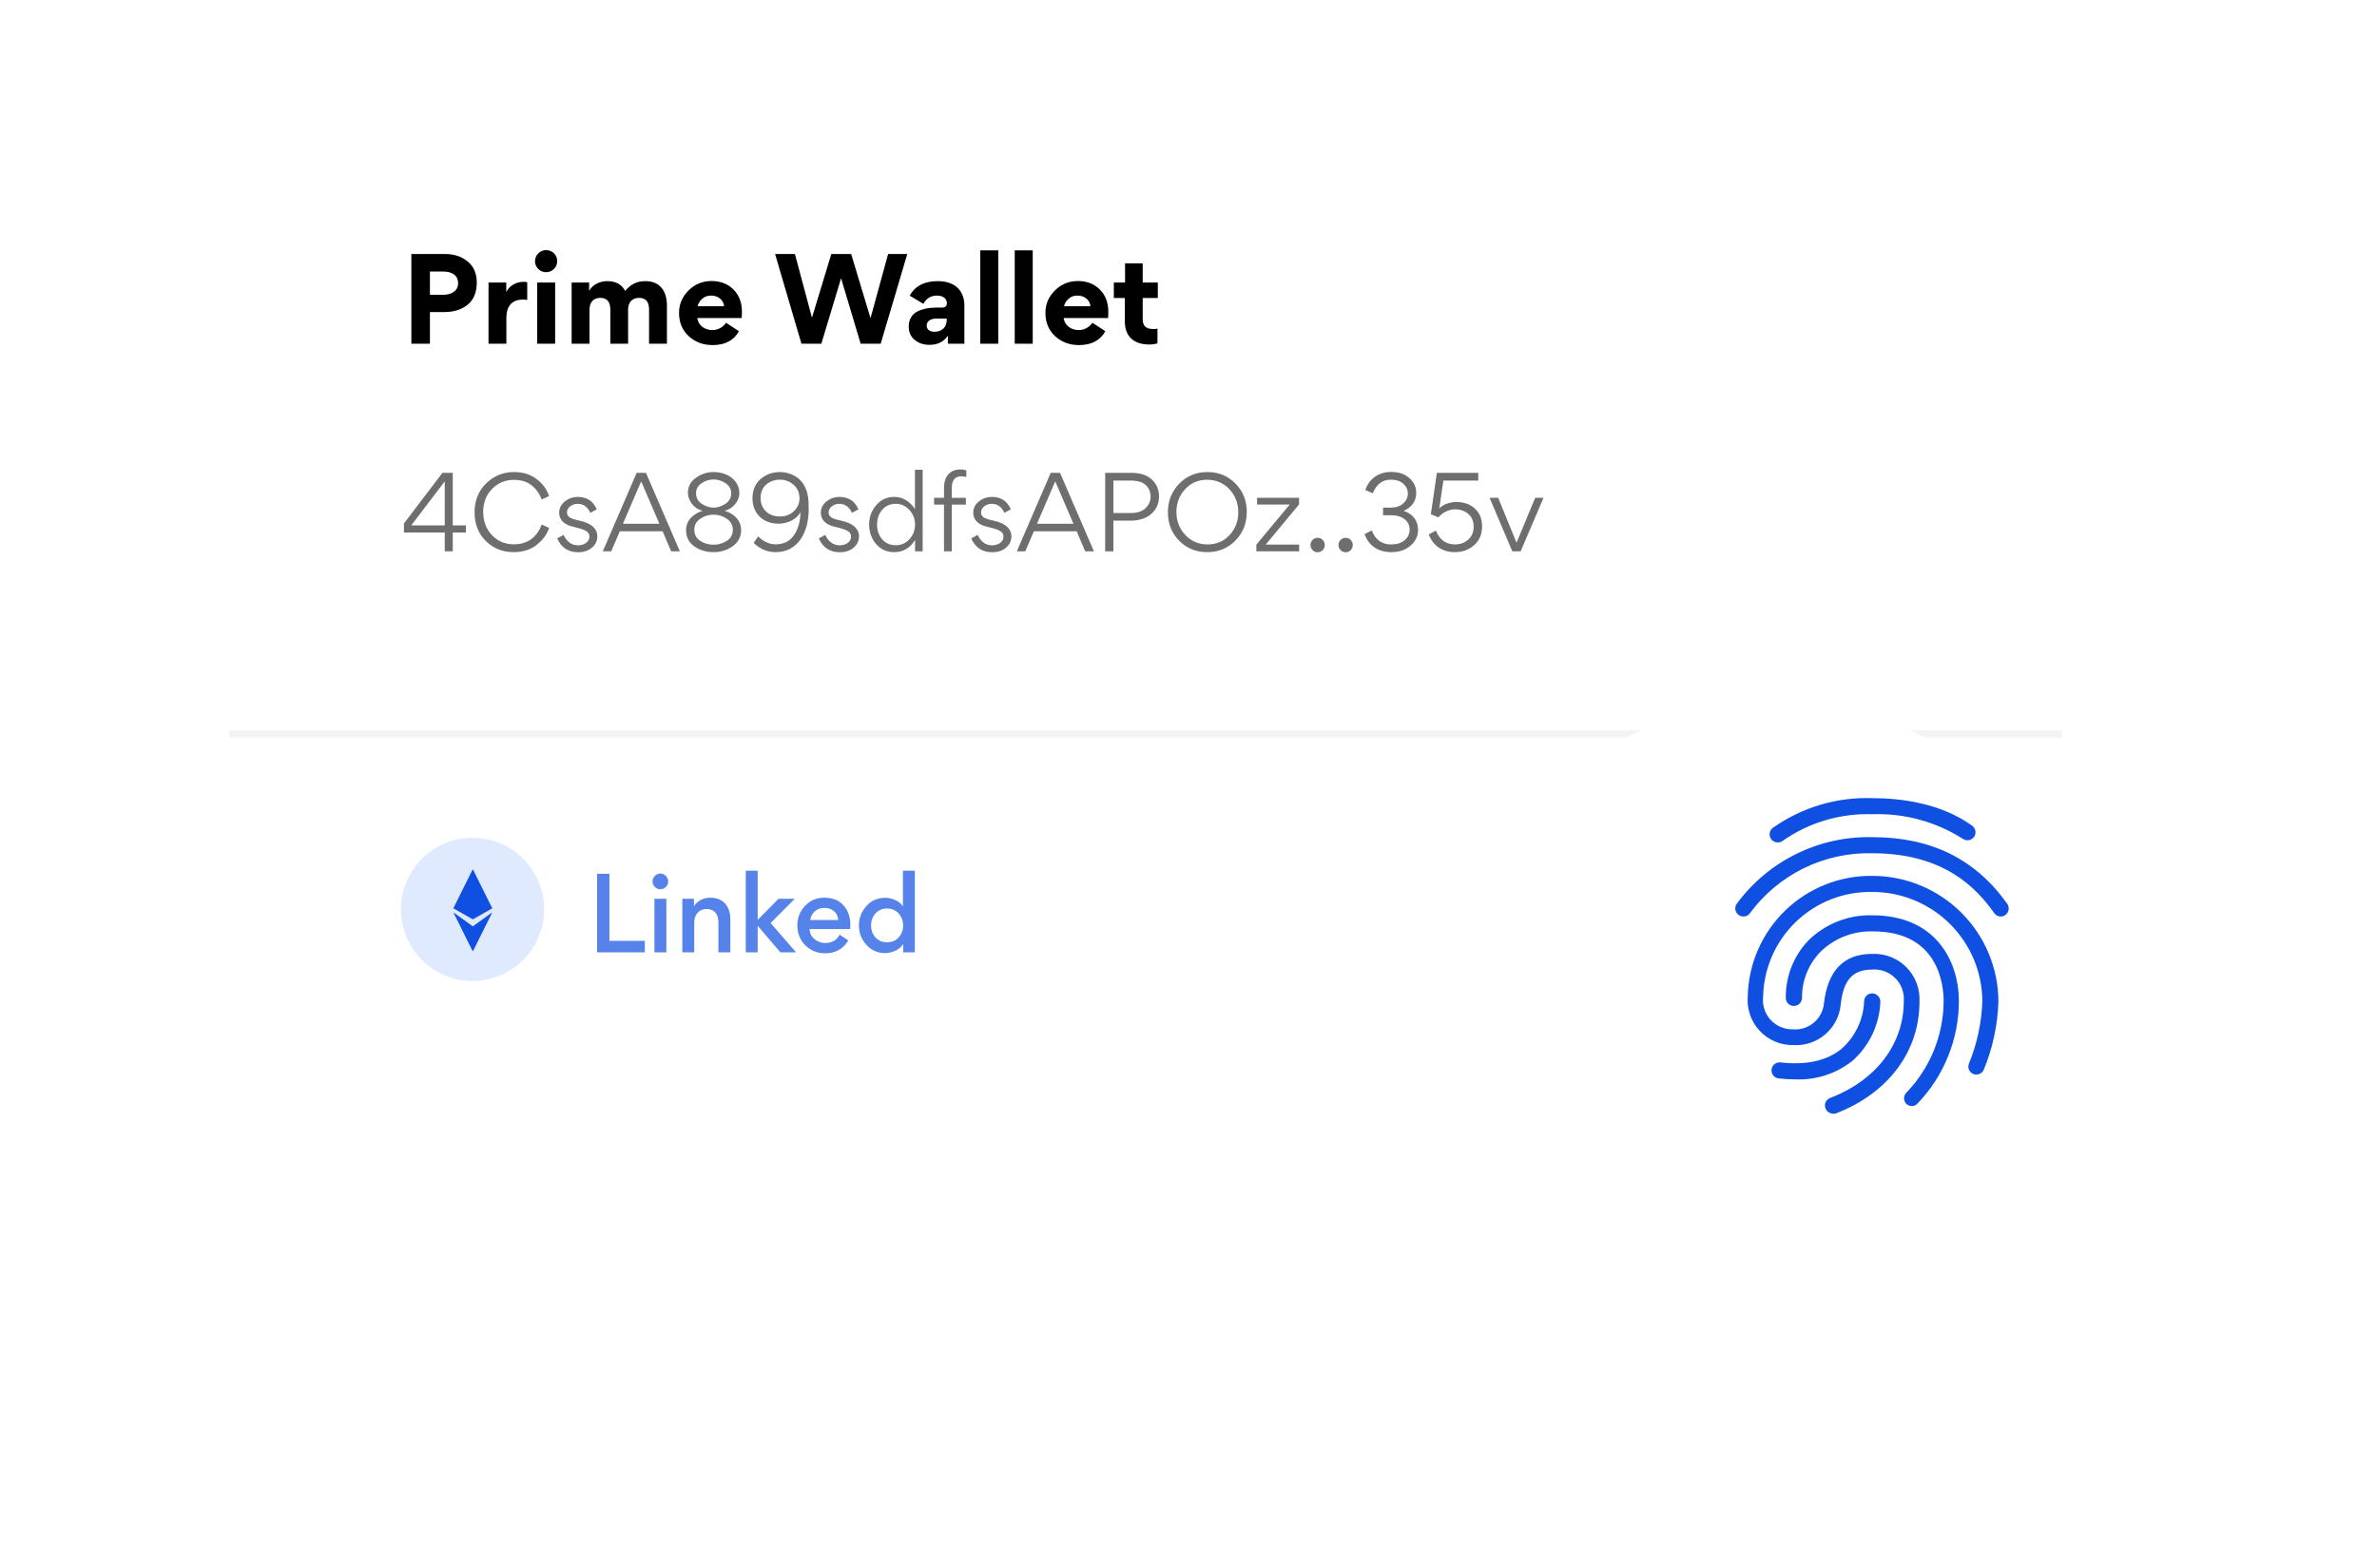 <svg width="332" height="219" viewBox="0 0 332 219" fill="none" xmlns="http://www.w3.org/2000/svg">
<g filter="url(#filter0_dddd_1431_865)">
<rect x="32" y="8" width="256" height="145" rx="25" fill="white"/>
</g>
<path d="M66.592 39.488C66.592 38.208 66.176 37.216 65.328 36.528C64.496 35.824 63.424 35.472 62.112 35.472H57.456V48H60.048V43.584H62.016C63.392 43.584 64.496 43.232 65.328 42.544C66.176 41.84 66.592 40.816 66.592 39.488ZM63.984 39.552C63.984 40.64 63.056 41.168 61.904 41.168H60.048V37.92H61.888C63.088 37.92 63.984 38.416 63.984 39.552ZM73.638 39.424C73.51 39.376 73.35 39.36 73.142 39.36C72.006 39.36 71.094 39.984 70.726 40.768H70.71V39.456H68.23V48H70.726V44.384C70.726 42.848 71.43 41.84 73.046 41.84C73.254 41.84 73.446 41.856 73.638 41.888V39.424ZM76.259 34.928C75.427 34.928 74.723 35.632 74.723 36.48C74.723 37.328 75.427 38.016 76.259 38.016C77.139 38.016 77.827 37.328 77.827 36.48C77.827 35.6 77.139 34.928 76.259 34.928ZM77.539 48V39.456H75.027V48H77.539ZM89.263 41.6C90.192 41.6 90.656 42.144 90.656 43.232V48H93.151V42.672C93.151 40.608 92.144 39.264 90.144 39.264C88.944 39.264 88.144 39.68 87.311 40.624C86.832 39.712 85.999 39.264 84.816 39.264C83.791 39.264 82.784 39.744 82.32 40.576H82.287V39.456H79.84V48H82.335V43.264C82.335 42.256 82.847 41.6 83.856 41.6C84.784 41.6 85.248 42.16 85.248 43.264V48H87.728V43.232C87.728 42.224 88.287 41.6 89.263 41.6ZM103.595 44.416C103.611 44.224 103.627 43.92 103.627 43.52C103.627 42.256 103.227 41.216 102.443 40.432C101.659 39.648 100.635 39.248 99.371 39.248C98.139 39.248 97.067 39.68 96.171 40.56C95.291 41.44 94.843 42.48 94.843 43.712C94.843 45.024 95.291 46.096 96.187 46.944C97.099 47.776 98.203 48.192 99.531 48.192C101.275 48.192 102.491 47.552 103.211 46.256L101.403 45.072C101.019 45.696 100.251 46.096 99.499 46.096C98.427 46.096 97.531 45.456 97.387 44.416H103.595ZM97.451 42.768C97.499 42.432 97.691 42.096 98.027 41.776C98.363 41.44 98.795 41.28 99.307 41.28C100.443 41.28 101.067 42.016 101.131 42.768H97.451ZM114.721 48L117.457 38.912H117.489L120.209 48H123.009L126.721 35.472H124.049L121.585 44.432L118.881 35.472H116.113L113.409 44.368L111.025 35.472H108.257L111.937 48H114.721ZM129.802 48.16C130.938 48.16 131.786 47.744 132.362 46.928L132.394 46.944V48H134.698V42.704C134.698 40.464 133.242 39.264 130.986 39.264C129.114 39.264 127.802 39.936 127.066 41.296L128.97 42.432C129.402 41.664 130.026 41.28 130.874 41.28C131.77 41.28 132.25 41.744 132.25 42.336C132.25 42.752 132.026 42.96 131.578 42.96H130.73C129.77 42.96 128.97 43.104 128.186 43.472C127.418 43.84 126.922 44.576 126.922 45.584V45.616C126.922 46.384 127.194 47.008 127.754 47.472C128.314 47.936 129.002 48.16 129.802 48.16ZM130.522 46.336C129.882 46.336 129.434 46.048 129.434 45.472C129.434 44.832 130.01 44.496 130.73 44.496H132.234V44.688C132.234 45.632 131.594 46.336 130.522 46.336ZM139.43 34.96H136.918V48H139.43V34.96ZM144.242 34.96H141.73V48H144.242V34.96ZM154.767 44.416C154.783 44.224 154.799 43.92 154.799 43.52C154.799 42.256 154.399 41.216 153.615 40.432C152.831 39.648 151.807 39.248 150.543 39.248C149.311 39.248 148.239 39.68 147.343 40.56C146.463 41.44 146.015 42.48 146.015 43.712C146.015 45.024 146.463 46.096 147.359 46.944C148.271 47.776 149.375 48.192 150.703 48.192C152.447 48.192 153.663 47.552 154.383 46.256L152.575 45.072C152.191 45.696 151.423 46.096 150.671 46.096C149.599 46.096 148.703 45.456 148.559 44.416H154.767ZM148.623 42.768C148.671 42.432 148.863 42.096 149.199 41.776C149.535 41.44 149.967 41.28 150.479 41.28C151.615 41.28 152.239 42.016 152.303 42.768H148.623ZM161.666 45.888C161.49 45.936 161.298 45.952 161.09 45.952C160.114 45.952 159.602 45.568 159.602 44.592V41.616H161.714V39.456H159.602V36.784H157.138V39.456H155.57V41.616H157.106V44.896C157.106 46.896 158.274 48.112 160.498 48.112C160.914 48.112 161.298 48.064 161.666 47.952V45.888Z" fill="black"/>
<path opacity="0.57" d="M62.118 77H63.238V74.368H65.072V73.374H63.238V66.038H61.796L56.42 73.108V74.368H62.118V77ZM62.118 73.374H57.442L62.118 67.228V73.374ZM71.745 77.112C72.991 77.112 74.055 76.79 74.909 76.132C75.777 75.474 76.379 74.676 76.701 73.738L75.665 73.248C75.035 74.97 73.733 76.02 71.787 76.02C70.541 76.02 69.519 75.586 68.707 74.732C67.895 73.878 67.489 72.786 67.489 71.484C67.489 70.182 67.909 69.118 68.735 68.278C69.575 67.438 70.583 67.018 71.773 67.018C72.823 67.018 73.663 67.284 74.293 67.816C74.937 68.334 75.385 68.992 75.651 69.762L76.687 69.286C76.393 68.362 75.819 67.578 74.965 66.92C74.111 66.262 73.061 65.926 71.801 65.926C70.275 65.926 68.973 66.458 67.895 67.522C66.817 68.572 66.285 69.916 66.285 71.554C66.285 73.178 66.803 74.508 67.853 75.558C68.903 76.594 70.205 77.112 71.745 77.112ZM83.434 74.872C83.434 74.41 83.252 73.99 82.902 73.64C82.496 73.22 81.838 72.912 80.942 72.716C79.556 72.422 79.192 72.156 79.192 71.54C79.192 71.218 79.346 70.952 79.64 70.714C79.934 70.476 80.298 70.364 80.704 70.364C81.474 70.364 82.062 70.784 82.454 71.624L83.35 71.134C82.846 69.972 81.964 69.398 80.704 69.398C80.032 69.398 79.43 69.608 78.898 70.028C78.366 70.448 78.1 70.98 78.1 71.624C78.1 72.058 78.24 72.422 78.506 72.744C78.912 73.206 79.43 73.444 80.452 73.668C81.81 73.99 82.328 74.312 82.328 74.942C82.328 75.684 81.586 76.16 80.732 76.16C79.85 76.16 79.178 75.67 78.716 74.704L77.82 75.194C78.394 76.482 79.374 77.126 80.746 77.126C81.516 77.126 82.16 76.916 82.664 76.496C83.182 76.062 83.434 75.53 83.434 74.872ZM86.572 74.2H92.55L93.74 77H94.958L90.226 66.038H88.924L84.192 77H85.368L86.572 74.2ZM87.006 73.15L89.554 67.228L92.102 73.15H87.006ZM95.818 74.004C95.818 74.984 96.196 75.754 96.966 76.3C97.736 76.846 98.646 77.112 99.668 77.112C100.69 77.112 101.586 76.832 102.356 76.272C103.126 75.712 103.518 74.956 103.518 74.004C103.518 72.814 102.692 71.778 101.222 71.344C101.852 71.162 102.356 70.826 102.72 70.364C103.084 69.888 103.266 69.384 103.266 68.838C103.266 67.606 102.398 66.64 101.334 66.234C100.802 66.024 100.242 65.926 99.668 65.926C98.772 65.926 97.946 66.192 97.204 66.724C96.462 67.242 96.084 67.956 96.084 68.838C96.084 69.356 96.266 69.846 96.616 70.336C96.98 70.826 97.484 71.162 98.114 71.344C96.658 71.806 95.818 72.828 95.818 74.004ZM99.668 66.962C100.27 66.962 100.83 67.144 101.348 67.494C101.866 67.844 102.132 68.306 102.132 68.894C102.132 69.51 101.866 70 101.32 70.364C100.774 70.714 100.228 70.896 99.668 70.896C99.108 70.896 98.562 70.714 98.016 70.364C97.484 70 97.218 69.51 97.218 68.88C97.218 68.292 97.484 67.83 98.002 67.48C98.52 67.13 99.08 66.962 99.668 66.962ZM99.668 76.076C98.982 76.076 98.352 75.894 97.806 75.544C97.26 75.18 96.98 74.662 96.98 73.976C96.98 73.318 97.26 72.814 97.82 72.436C98.394 72.058 99.01 71.876 99.668 71.876C100.34 71.876 100.956 72.072 101.516 72.45C102.076 72.828 102.356 73.346 102.356 74.004C102.356 74.662 102.076 75.18 101.502 75.544C100.942 75.894 100.326 76.076 99.668 76.076ZM108.32 76.02C107.466 76.02 106.654 75.656 105.884 74.914L105.268 75.824C106.15 76.678 107.172 77.112 108.334 77.112C111.526 77.112 112.954 74.256 112.954 71.12C112.954 70.28 112.912 69.622 112.814 69.132C112.716 68.642 112.548 68.18 112.282 67.718C111.624 66.584 110.294 65.926 108.936 65.926C107.872 65.926 106.962 66.262 106.22 66.92C105.478 67.578 105.1 68.474 105.1 69.594C105.1 70.616 105.436 71.47 106.094 72.142C106.752 72.8 107.648 73.136 108.782 73.136C109.328 73.136 109.874 73.01 110.448 72.758C111.022 72.492 111.47 72.1 111.806 71.554C111.778 72.856 111.47 73.92 110.882 74.76C110.308 75.6 109.454 76.02 108.32 76.02ZM108.95 72.128C108.124 72.128 107.452 71.89 106.962 71.4C106.472 70.91 106.234 70.294 106.234 69.538C106.234 68.754 106.5 68.138 107.018 67.676C107.55 67.214 108.194 66.99 108.95 66.99C109.664 66.99 110.294 67.228 110.84 67.704C111.386 68.18 111.666 68.81 111.666 69.594C111.666 70.308 111.4 70.91 110.882 71.4C110.364 71.89 109.72 72.128 108.95 72.128ZM119.979 74.872C119.979 74.41 119.797 73.99 119.447 73.64C119.041 73.22 118.383 72.912 117.487 72.716C116.101 72.422 115.737 72.156 115.737 71.54C115.737 71.218 115.891 70.952 116.185 70.714C116.479 70.476 116.843 70.364 117.249 70.364C118.019 70.364 118.607 70.784 118.999 71.624L119.895 71.134C119.391 69.972 118.509 69.398 117.249 69.398C116.577 69.398 115.975 69.608 115.443 70.028C114.911 70.448 114.645 70.98 114.645 71.624C114.645 72.058 114.785 72.422 115.051 72.744C115.457 73.206 115.975 73.444 116.997 73.668C118.355 73.99 118.873 74.312 118.873 74.942C118.873 75.684 118.131 76.16 117.277 76.16C116.395 76.16 115.723 75.67 115.261 74.704L114.365 75.194C114.939 76.482 115.919 77.126 117.291 77.126C118.061 77.126 118.705 76.916 119.209 76.496C119.727 76.062 119.979 75.53 119.979 74.872ZM121.395 73.248C121.395 74.312 121.717 75.222 122.361 75.978C123.019 76.734 123.859 77.112 124.895 77.112C126.141 77.112 127.121 76.538 127.807 75.404V77H128.871V65.604H127.793V71.092C127.023 69.958 126.057 69.398 124.895 69.398C123.873 69.398 123.033 69.79 122.375 70.56C121.717 71.33 121.395 72.226 121.395 73.248ZM125.119 76.146C124.321 76.146 123.691 75.866 123.215 75.32C122.739 74.76 122.501 74.074 122.501 73.276C122.501 72.45 122.739 71.75 123.215 71.204C123.691 70.644 124.321 70.364 125.119 70.364C125.875 70.364 126.505 70.658 127.023 71.232C127.541 71.806 127.807 72.464 127.807 73.234C127.807 74.032 127.555 74.718 127.037 75.292C126.533 75.866 125.889 76.146 125.119 76.146ZM134.189 66.528C134.511 66.528 134.777 66.556 134.973 66.626V65.702C134.693 65.604 134.413 65.562 134.147 65.562C132.761 65.562 131.851 66.458 131.851 68.138V69.524H130.465V70.476H131.851V77H132.943V70.476H134.903V69.524H132.943V68.11C132.943 66.948 133.517 66.528 134.189 66.528ZM141.266 74.872C141.266 74.41 141.084 73.99 140.734 73.64C140.328 73.22 139.67 72.912 138.774 72.716C137.388 72.422 137.024 72.156 137.024 71.54C137.024 71.218 137.178 70.952 137.472 70.714C137.766 70.476 138.13 70.364 138.536 70.364C139.306 70.364 139.894 70.784 140.286 71.624L141.182 71.134C140.678 69.972 139.796 69.398 138.536 69.398C137.864 69.398 137.262 69.608 136.73 70.028C136.198 70.448 135.932 70.98 135.932 71.624C135.932 72.058 136.072 72.422 136.338 72.744C136.744 73.206 137.262 73.444 138.284 73.668C139.642 73.99 140.16 74.312 140.16 74.942C140.16 75.684 139.418 76.16 138.564 76.16C137.682 76.16 137.01 75.67 136.548 74.704L135.652 75.194C136.226 76.482 137.206 77.126 138.578 77.126C139.348 77.126 139.992 76.916 140.496 76.496C141.014 76.062 141.266 75.53 141.266 74.872ZM144.404 74.2H150.382L151.572 77H152.79L148.058 66.038H146.756L142.024 77H143.2L144.404 74.2ZM144.838 73.15L147.386 67.228L149.934 73.15H144.838ZM155.512 77V72.716H157.836C159.11 72.716 160.104 72.394 160.818 71.764C161.532 71.12 161.882 70.308 161.882 69.328C161.882 68.404 161.56 67.62 160.902 66.99C160.244 66.36 159.292 66.038 158.032 66.038H154.364V77H155.512ZM155.512 67.116H157.934C158.928 67.116 159.628 67.34 160.062 67.774C160.496 68.208 160.706 68.74 160.706 69.37C160.706 69.986 160.468 70.518 159.992 70.98C159.516 71.428 158.816 71.652 157.878 71.652H155.512V67.116ZM174.141 71.484C174.141 69.916 173.609 68.6 172.559 67.536C171.509 66.458 170.207 65.926 168.653 65.926C167.071 65.926 165.755 66.472 164.705 67.55C163.655 68.628 163.123 69.972 163.123 71.554C163.123 73.122 163.641 74.438 164.691 75.516C165.741 76.58 167.057 77.112 168.611 77.112C170.193 77.112 171.509 76.566 172.559 75.488C173.609 74.41 174.141 73.066 174.141 71.484ZM172.951 71.554C172.951 72.8 172.545 73.85 171.733 74.732C170.921 75.6 169.899 76.034 168.653 76.034C167.407 76.034 166.371 75.586 165.545 74.704C164.719 73.822 164.313 72.744 164.313 71.484C164.313 70.238 164.719 69.188 165.531 68.32C166.343 67.438 167.365 67.004 168.611 67.004C169.857 67.004 170.893 67.452 171.719 68.334C172.545 69.216 172.951 70.294 172.951 71.554ZM181.457 77V76.062H176.781L181.443 70.448V69.524H175.577V70.462H180.141L175.479 76.062V77H181.457ZM184.042 75.11C183.482 75.11 183.034 75.558 183.034 76.118C183.034 76.678 183.482 77.126 184.042 77.126C184.588 77.126 185.036 76.678 185.036 76.118C185.036 75.558 184.588 75.11 184.042 75.11ZM187.952 75.11C187.392 75.11 186.944 75.558 186.944 76.118C186.944 76.678 187.392 77.126 187.952 77.126C188.498 77.126 188.946 76.678 188.946 76.118C188.946 75.558 188.498 75.11 187.952 75.11ZM198.064 73.976C198.064 72.702 197.294 71.75 196.062 71.358V71.344C197.224 70.812 197.812 69.972 197.812 68.824C197.812 68.054 197.504 67.368 196.874 66.794C196.244 66.206 195.39 65.912 194.284 65.912C192.506 65.912 191.204 66.92 190.7 68.432L191.736 68.894C192.254 67.62 193.094 66.99 194.256 66.99C194.998 66.99 195.586 67.186 196.006 67.564C196.426 67.942 196.636 68.404 196.636 68.922C196.636 69.468 196.412 69.944 195.978 70.322C195.544 70.7 194.97 70.896 194.242 70.896H193.178V71.96H194.27C195.964 71.96 196.888 72.814 196.888 73.99C196.888 74.536 196.664 75.026 196.202 75.432C195.74 75.838 195.11 76.034 194.284 76.034C193.01 76.034 192.114 75.39 191.596 74.088L190.588 74.592C191.148 76.16 192.45 77.112 194.284 77.112C195.39 77.112 196.3 76.818 197 76.216C197.714 75.614 198.064 74.858 198.064 73.976ZM206.472 67.116V66.038H200.69L199.85 71.82L200.914 72.254C201.474 71.568 202.398 71.134 203.196 71.134C204.778 71.134 205.828 72.086 205.828 73.542C205.828 74.312 205.576 74.914 205.072 75.362C204.582 75.81 203.952 76.034 203.196 76.034C201.964 76.034 201.082 75.39 200.55 74.102L199.556 74.634C200.13 76.188 201.446 77.112 203.168 77.112C204.26 77.112 205.17 76.79 205.898 76.132C206.64 75.474 207.004 74.606 207.004 73.514C207.004 72.464 206.668 71.638 206.01 71.036C205.352 70.42 204.484 70.112 203.406 70.112C202.552 70.112 201.53 70.448 201.026 71.008L201.6 67.116H206.472ZM208.052 69.524L211.23 77H212.392L215.584 69.524H214.422L211.818 75.796L209.256 69.524H208.052Z" fill="black"/>
<path opacity="0.7" d="M85.122 131.404V122.038H83.4V133H90.064V131.404H85.122ZM91.461 123.872C91.895 124.306 92.567 124.306 93.001 123.872C93.435 123.438 93.435 122.766 93.001 122.332C92.567 121.884 91.895 121.884 91.461 122.332C91.027 122.766 91.027 123.438 91.461 123.872ZM93.071 125.524H91.405V133H93.071V125.524ZM102.008 133V128.394C102.008 126.602 101.042 125.37 99.208 125.37C98.256 125.37 97.5 125.762 96.926 126.532V125.524H95.302V133H96.968V128.842C96.968 127.708 97.64 126.952 98.69 126.952C99.796 126.952 100.342 127.694 100.342 128.814V133H102.008ZM104.161 133H105.827V129.346H105.869L108.991 133H111.189L107.633 128.912L111.007 125.524H108.739L105.841 128.464H105.827V121.604H104.161V133ZM118.746 129.752C118.76 129.626 118.774 129.458 118.774 129.234C118.774 128.072 118.452 127.148 117.808 126.434C117.164 125.72 116.268 125.37 115.134 125.37C114.056 125.37 113.16 125.748 112.446 126.504C111.732 127.26 111.368 128.17 111.368 129.248C111.368 130.354 111.746 131.292 112.488 132.034C113.244 132.776 114.182 133.14 115.288 133.14C116.632 133.14 117.85 132.496 118.48 131.334L117.276 130.536C116.87 131.306 116.198 131.698 115.26 131.698C114.686 131.698 114.182 131.516 113.748 131.152C113.314 130.774 113.09 130.312 113.076 129.752H118.746ZM115.134 126.798C116.198 126.798 117.024 127.442 117.08 128.492H113.16C113.314 127.47 114.112 126.798 115.134 126.798ZM119.967 129.248C119.967 130.284 120.317 131.194 121.017 131.964C121.717 132.734 122.599 133.112 123.649 133.112C124.041 133.112 124.489 133.014 124.993 132.804C125.511 132.594 125.889 132.272 126.155 131.838V133H127.779V121.604H126.113V126.588C125.861 126.182 125.497 125.888 125.007 125.692C124.531 125.482 124.097 125.384 123.691 125.384C122.585 125.384 121.675 125.776 120.989 126.56C120.303 127.344 119.967 128.24 119.967 129.248ZM123.901 126.882C124.559 126.882 125.091 127.106 125.511 127.568C125.931 128.03 126.141 128.59 126.141 129.248C126.141 129.906 125.931 130.466 125.511 130.928C125.105 131.376 124.559 131.6 123.901 131.6C123.243 131.6 122.697 131.376 122.277 130.928C121.871 130.466 121.661 129.906 121.661 129.248C121.661 128.59 121.871 128.03 122.277 127.568C122.697 127.106 123.243 126.882 123.901 126.882Z" fill="#0F4FE1"/>
<line opacity="0.05" x1="32" y1="102.5" x2="288" y2="102.5" stroke="black"/>
<circle cx="66" cy="127" r="10" fill="#E0EAFF"/>
<path d="M66.039 121.39L68.76 126.855L66.039 128.397L63.317 126.855L66.039 121.39Z" fill="#0F4FE1"/>
<path d="M66.039 132.881L68.76 127.416L66.039 129.377L63.317 127.416L66.039 132.881Z" fill="#0F4FE1"/>
<g filter="url(#filter1_dddd_1431_865)">
<circle cx="262" cy="133" r="46" fill="white"/>
</g>
<path d="M248.281 117.652C248.046 117.649 247.818 117.573 247.628 117.435C247.439 117.296 247.297 117.102 247.223 116.879C247.148 116.656 247.145 116.416 247.214 116.191C247.282 115.967 247.419 115.769 247.605 115.626C251.658 112.758 256.539 111.298 261.5 111.469C265.407 111.469 271.017 112.13 275.453 115.317C275.696 115.491 275.859 115.754 275.909 116.048C275.958 116.343 275.89 116.645 275.717 116.889C275.538 117.13 275.272 117.291 274.975 117.338C274.679 117.385 274.375 117.313 274.131 117.138C270.364 114.745 265.96 113.551 261.5 113.716C257.047 113.565 252.666 114.864 249.015 117.417C248.808 117.583 248.546 117.666 248.281 117.652Z" fill="#0F4FE1"/>
<path d="M279.463 128.007C279.281 128.005 279.102 127.96 278.942 127.876C278.781 127.792 278.642 127.67 278.537 127.522C275.996 123.938 271.458 119.165 261.5 119.165C258.189 119.082 254.907 119.799 251.933 121.257C248.959 122.714 246.381 124.869 244.418 127.537C244.242 127.777 243.978 127.938 243.684 127.985C243.39 128.032 243.089 127.96 242.847 127.786C242.72 127.698 242.613 127.584 242.532 127.452C242.451 127.32 242.399 127.173 242.378 127.02C242.358 126.866 242.369 126.711 242.412 126.562C242.454 126.413 242.528 126.275 242.626 126.156C244.802 123.217 247.652 120.844 250.937 119.236C254.221 117.628 257.844 116.833 261.5 116.918C269.74 116.918 275.908 119.973 280.359 126.23C280.529 126.475 280.596 126.778 280.544 127.073C280.491 127.368 280.325 127.629 280.08 127.801C279.898 127.927 279.684 127.998 279.463 128.007Z" fill="#0F4FE1"/>
<path d="M256.036 155.531C255.808 155.53 255.586 155.461 255.398 155.333C255.209 155.205 255.063 155.023 254.979 154.812C254.92 154.673 254.89 154.524 254.891 154.374C254.892 154.224 254.924 154.075 254.984 153.938C255.045 153.8 255.133 153.676 255.243 153.574C255.353 153.472 255.483 153.393 255.625 153.343C262.043 150.875 265.906 145.823 265.906 139.816C265.95 139.226 265.866 138.633 265.66 138.079C265.454 137.524 265.131 137.021 264.713 136.603C264.295 136.184 263.791 135.861 263.237 135.655C262.682 135.449 262.09 135.366 261.5 135.409C258.768 135.409 257.446 136.878 257.094 140.33C256.93 141.944 256.147 143.432 254.909 144.481C253.671 145.53 252.074 146.058 250.455 145.955C249.584 145.968 248.72 145.799 247.918 145.459C247.116 145.12 246.394 144.617 245.797 143.982C245.2 143.348 244.742 142.597 244.451 141.776C244.161 140.955 244.045 140.082 244.11 139.213C244.191 134.672 246.065 130.348 249.323 127.183C252.581 124.019 256.958 122.272 261.5 122.323C266.157 122.323 270.624 124.166 273.927 127.449C277.229 130.732 279.098 135.188 279.125 139.845C279.021 143.124 278.33 146.357 277.083 149.392C276.964 149.663 276.744 149.876 276.47 149.989C276.196 150.101 275.89 150.103 275.615 149.994C275.478 149.938 275.354 149.855 275.25 149.751C275.146 149.646 275.063 149.522 275.007 149.385C274.951 149.249 274.923 149.102 274.924 148.955C274.925 148.807 274.955 148.661 275.012 148.525C276.14 145.764 276.772 142.826 276.878 139.845C276.858 135.782 275.229 131.893 272.346 129.029C269.463 126.166 265.563 124.562 261.5 124.57C259.534 124.531 257.58 124.88 255.749 125.598C253.918 126.315 252.246 127.387 250.83 128.751C249.414 130.115 248.281 131.746 247.496 133.549C246.711 135.351 246.289 137.291 246.254 139.258C246.194 139.829 246.256 140.407 246.435 140.953C246.614 141.499 246.907 142 247.294 142.425C247.681 142.85 248.154 143.187 248.681 143.416C249.208 143.645 249.778 143.759 250.352 143.752C250.881 143.805 251.415 143.752 251.924 143.597C252.432 143.442 252.905 143.188 253.314 142.849C253.724 142.51 254.063 142.094 254.311 141.624C254.558 141.153 254.711 140.639 254.758 140.109C255.287 135.542 257.534 133.221 261.456 133.221C262.345 133.176 263.233 133.319 264.063 133.641C264.892 133.962 265.645 134.455 266.271 135.087C266.898 135.719 267.384 136.476 267.698 137.308C268.012 138.141 268.147 139.03 268.095 139.918C268.095 146.88 263.688 152.726 256.345 155.531C256.242 155.543 256.139 155.543 256.036 155.531Z" fill="#0F4FE1"/>
<path d="M267.037 154.474C266.756 154.469 266.485 154.365 266.274 154.18C266.169 154.076 266.086 153.953 266.029 153.817C265.972 153.68 265.943 153.534 265.943 153.387C265.943 153.239 265.972 153.093 266.029 152.957C266.086 152.821 266.169 152.698 266.274 152.594C269.578 149.169 271.44 144.604 271.473 139.845C271.473 137.554 270.768 130.078 261.632 130.078C260.301 130.031 258.974 130.25 257.728 130.721C256.483 131.193 255.343 131.908 254.377 132.824C253.512 133.68 252.828 134.701 252.367 135.826C251.905 136.952 251.674 138.159 251.689 139.375C251.685 139.672 251.564 139.956 251.353 140.165C251.141 140.374 250.855 140.491 250.558 140.491C250.41 140.493 250.263 140.466 250.126 140.411C249.989 140.355 249.864 140.273 249.759 140.17C249.654 140.066 249.57 139.942 249.513 139.806C249.456 139.669 249.427 139.523 249.427 139.375C249.404 137.87 249.681 136.376 250.24 134.979C250.8 133.582 251.632 132.311 252.688 131.238C253.858 130.115 255.239 129.235 256.752 128.651C258.265 128.066 259.879 127.787 261.5 127.831C270.43 127.831 273.603 134.293 273.603 139.845C273.584 145.143 271.533 150.231 267.875 154.063C267.774 154.188 267.646 154.29 267.502 154.361C267.357 154.432 267.199 154.471 267.037 154.474Z" fill="#0F4FE1"/>
<path d="M250.719 150.743C249.954 150.741 249.189 150.697 248.428 150.611C248.281 150.594 248.14 150.549 248.01 150.478C247.881 150.407 247.767 150.311 247.675 150.195C247.583 150.08 247.515 149.948 247.474 149.806C247.433 149.665 247.42 149.516 247.437 149.37C247.453 149.223 247.498 149.081 247.569 148.952C247.641 148.823 247.737 148.709 247.852 148.617C247.967 148.525 248.099 148.456 248.241 148.415C248.383 148.374 248.531 148.362 248.678 148.378C252.335 148.789 255.214 148.143 257.255 146.439C258.196 145.598 258.957 144.575 259.492 143.431C260.028 142.288 260.326 141.048 260.369 139.786C260.376 139.637 260.414 139.492 260.479 139.358C260.544 139.224 260.636 139.105 260.748 139.007C260.861 138.91 260.992 138.836 261.134 138.791C261.276 138.745 261.425 138.729 261.573 138.743C261.869 138.766 262.145 138.902 262.342 139.124C262.54 139.346 262.643 139.636 262.631 139.933C262.569 141.504 262.188 143.046 261.511 144.465C260.835 145.884 259.876 147.15 258.695 148.187C256.427 149.966 253.598 150.873 250.719 150.743Z" fill="#0F4FE1"/>
<defs>
<filter id="filter0_dddd_1431_865" x="0" y="0" width="320" height="209" filterUnits="userSpaceOnUse" color-interpolation-filters="sRGB">
<feFlood flood-opacity="0" result="BackgroundImageFix"/>
<feColorMatrix in="SourceAlpha" type="matrix" values="0 0 0 0 0 0 0 0 0 0 0 0 0 0 0 0 0 0 127 0" result="hardAlpha"/>
<feOffset/>
<feGaussianBlur stdDeviation="0.5"/>
<feColorMatrix type="matrix" values="0 0 0 0 0 0 0 0 0 0 0 0 0 0 0 0 0 0 0.04 0"/>
<feBlend mode="normal" in2="BackgroundImageFix" result="effect1_dropShadow_1431_865"/>
<feColorMatrix in="SourceAlpha" type="matrix" values="0 0 0 0 0 0 0 0 0 0 0 0 0 0 0 0 0 0 127 0" result="hardAlpha"/>
<feOffset dy="4"/>
<feGaussianBlur stdDeviation="4"/>
<feColorMatrix type="matrix" values="0 0 0 0 0 0 0 0 0 0 0 0 0 0 0 0 0 0 0.04 0"/>
<feBlend mode="normal" in2="effect1_dropShadow_1431_865" result="effect2_dropShadow_1431_865"/>
<feColorMatrix in="SourceAlpha" type="matrix" values="0 0 0 0 0 0 0 0 0 0 0 0 0 0 0 0 0 0 127 0" result="hardAlpha"/>
<feOffset dy="16"/>
<feGaussianBlur stdDeviation="12"/>
<feColorMatrix type="matrix" values="0 0 0 0 0 0 0 0 0 0 0 0 0 0 0 0 0 0 0.04 0"/>
<feBlend mode="normal" in2="effect2_dropShadow_1431_865" result="effect3_dropShadow_1431_865"/>
<feColorMatrix in="SourceAlpha" type="matrix" values="0 0 0 0 0 0 0 0 0 0 0 0 0 0 0 0 0 0 127 0" result="hardAlpha"/>
<feOffset dy="24"/>
<feGaussianBlur stdDeviation="16"/>
<feColorMatrix type="matrix" values="0 0 0 0 0 0 0 0 0 0 0 0 0 0 0 0 0 0 0.04 0"/>
<feBlend mode="normal" in2="effect3_dropShadow_1431_865" result="effect4_dropShadow_1431_865"/>
<feBlend mode="normal" in="SourceGraphic" in2="effect4_dropShadow_1431_865" result="shape"/>
</filter>
<filter id="filter1_dddd_1431_865" x="182" y="60" width="150" height="159" filterUnits="userSpaceOnUse" color-interpolation-filters="sRGB">
<feFlood flood-opacity="0" result="BackgroundImageFix"/>
<feColorMatrix in="SourceAlpha" type="matrix" values="0 0 0 0 0 0 0 0 0 0 0 0 0 0 0 0 0 0 127 0" result="hardAlpha"/>
<feOffset/>
<feGaussianBlur stdDeviation="0.5"/>
<feColorMatrix type="matrix" values="0 0 0 0 0 0 0 0 0 0 0 0 0 0 0 0 0 0 0.04 0"/>
<feBlend mode="normal" in2="BackgroundImageFix" result="effect1_dropShadow_1431_865"/>
<feColorMatrix in="SourceAlpha" type="matrix" values="0 0 0 0 0 0 0 0 0 0 0 0 0 0 0 0 0 0 127 0" result="hardAlpha"/>
<feOffset dy="2"/>
<feGaussianBlur stdDeviation="3"/>
<feColorMatrix type="matrix" values="0 0 0 0 0 0 0 0 0 0 0 0 0 0 0 0 0 0 0.04 0"/>
<feBlend mode="normal" in2="effect1_dropShadow_1431_865" result="effect2_dropShadow_1431_865"/>
<feColorMatrix in="SourceAlpha" type="matrix" values="0 0 0 0 0 0 0 0 0 0 0 0 0 0 0 0 0 0 127 0" result="hardAlpha"/>
<feOffset dy="16"/>
<feGaussianBlur stdDeviation="12"/>
<feColorMatrix type="matrix" values="0 0 0 0 0 0 0 0 0 0 0 0 0 0 0 0 0 0 0.06 0"/>
<feBlend mode="normal" in2="effect2_dropShadow_1431_865" result="effect3_dropShadow_1431_865"/>
<feColorMatrix in="SourceAlpha" type="matrix" values="0 0 0 0 0 0 0 0 0 0 0 0 0 0 0 0 0 0 127 0" result="hardAlpha"/>
<feOffset dx="-14" dy="-7"/>
<feGaussianBlur stdDeviation="10"/>
<feComposite in2="hardAlpha" operator="out"/>
<feColorMatrix type="matrix" values="0 0 0 0 0.988 0 0 0 0 0.988 0 0 0 0 0.988 0 0 0 0.82 0"/>
<feBlend mode="normal" in2="effect3_dropShadow_1431_865" result="effect4_dropShadow_1431_865"/>
<feBlend mode="normal" in="SourceGraphic" in2="effect4_dropShadow_1431_865" result="shape"/>
</filter>
</defs>
</svg>
